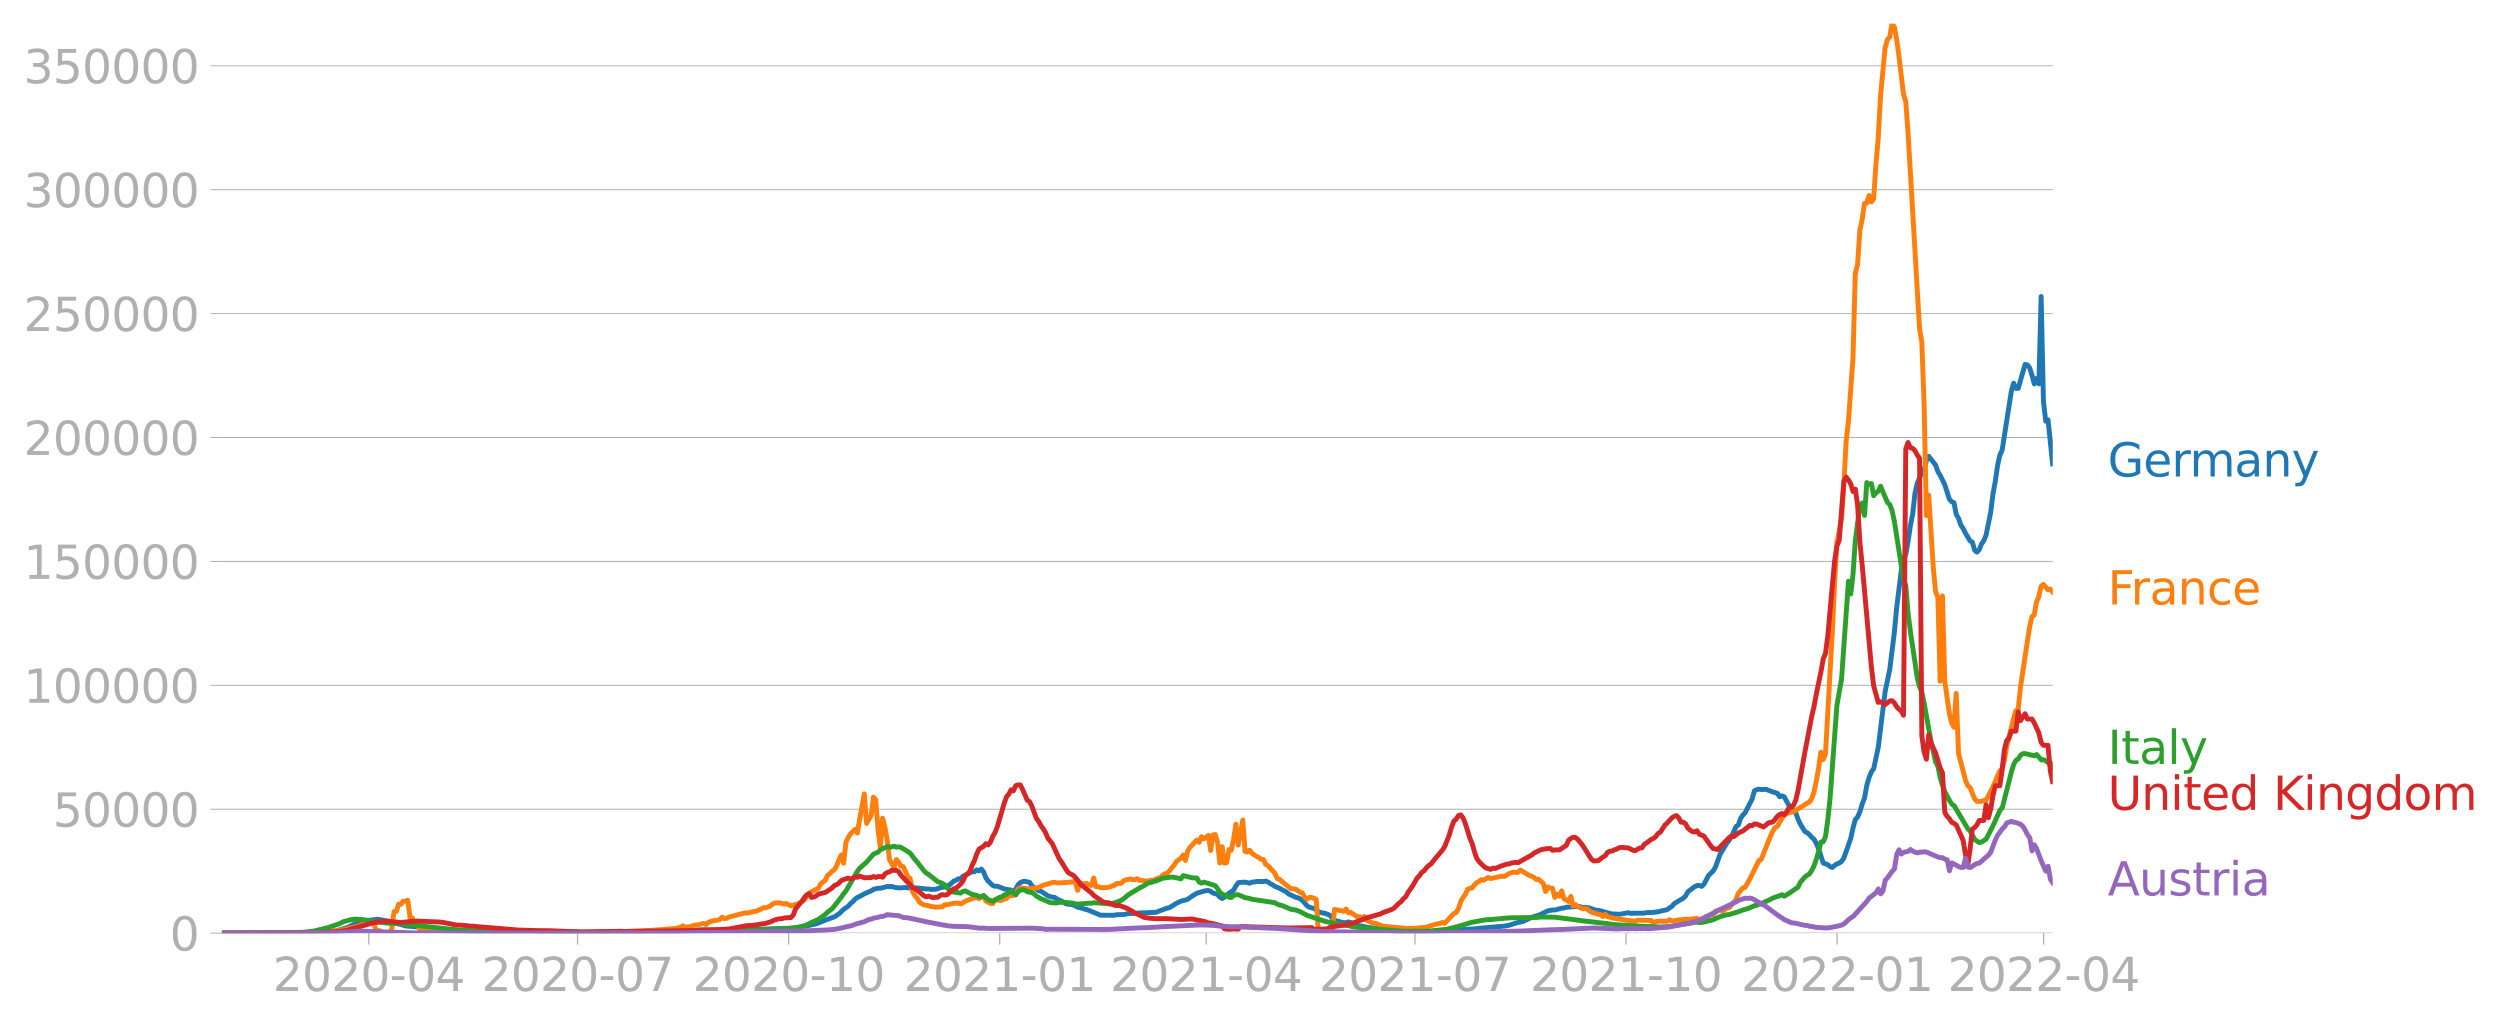 <svg xmlns:xlink="http://www.w3.org/1999/xlink" width="1015.94" height="416.199" viewBox="0 0 761.955 312.149" xmlns="http://www.w3.org/2000/svg"><defs><style>*{stroke-linejoin:round;stroke-linecap:butt}</style></defs><g id="figure_1"><path d="M0 312.15h761.955V0H0v312.15z" style="fill:none" id="patch_1"/><g id="axes_1"><path d="M67.645 284.4h558V7.2h-558v277.2z" style="fill:none" id="patch_2"/><g id="matplotlib.axis_1"><g id="xtick_1"><g id="line2d_1"><defs><path id="ma3c38129d8" d="M0 0v3.5" style="stroke:#b0b0b0;stroke-width:.4"/></defs><use xlink:href="#ma3c38129d8" x="112.397" y="284.4" style="fill:#b0b0b0;stroke:#b0b0b0;stroke-width:.4"/></g><g style="fill:#b0b0b0" transform="matrix(.14 0 0 -.14 83.149 302.038)" id="text_1"><defs><path id="DejaVuSans-32" d="M1228 531h2203V0H469v531q359 372 979 998 621 627 780 809 303 340 423 576 121 236 121 464 0 372-261 606-261 235-680 235-297 0-627-103-329-103-704-313v638q381 153 712 231 332 78 607 78 725 0 1156-363 431-362 431-968 0-288-108-546-107-257-392-607-78-91-497-524-418-433-1181-1211z" transform="scale(.016)"/><path id="DejaVuSans-30" d="M2034 4250q-487 0-733-480-245-479-245-1442 0-959 245-1439 246-480 733-480 491 0 736 480 246 480 246 1439 0 963-246 1442-245 480-736 480zm0 500q785 0 1199-621 414-620 414-1801 0-1178-414-1799Q2819-91 2034-91q-784 0-1198 620-414 621-414 1799 0 1181 414 1801 414 621 1198 621z" transform="scale(.016)"/><path id="DejaVuSans-2d" d="M313 2009h1684v-512H313v512z" transform="scale(.016)"/><path id="DejaVuSans-34" d="M2419 4116 825 1625h1594v2491zm-166 550h794V1625h666v-525h-666V0h-628v1100H313v609l1940 2957z" transform="scale(.016)"/></defs><use xlink:href="#DejaVuSans-32"/><use xlink:href="#DejaVuSans-30" x="63.623"/><use xlink:href="#DejaVuSans-32" x="127.246"/><use xlink:href="#DejaVuSans-30" x="190.869"/><use xlink:href="#DejaVuSans-2d" x="254.492"/><use xlink:href="#DejaVuSans-30" x="290.576"/><use xlink:href="#DejaVuSans-34" x="354.199"/></g></g><g id="xtick_2"><use xlink:href="#ma3c38129d8" x="176.028" y="284.4" style="fill:#b0b0b0;stroke:#b0b0b0;stroke-width:.4" id="line2d_2"/><g style="fill:#b0b0b0" transform="matrix(.14 0 0 -.14 146.78 302.038)" id="text_2"><defs><path id="DejaVuSans-37" d="M525 4666h3000v-269L1831 0h-659l1594 4134H525v532z" transform="scale(.016)"/></defs><use xlink:href="#DejaVuSans-32"/><use xlink:href="#DejaVuSans-30" x="63.623"/><use xlink:href="#DejaVuSans-32" x="127.246"/><use xlink:href="#DejaVuSans-30" x="190.869"/><use xlink:href="#DejaVuSans-2d" x="254.492"/><use xlink:href="#DejaVuSans-30" x="290.576"/><use xlink:href="#DejaVuSans-37" x="354.199"/></g></g><g id="xtick_3"><use xlink:href="#ma3c38129d8" x="240.359" y="284.4" style="fill:#b0b0b0;stroke:#b0b0b0;stroke-width:.4" id="line2d_3"/><g style="fill:#b0b0b0" transform="matrix(.14 0 0 -.14 211.111 302.038)" id="text_3"><defs><path id="DejaVuSans-31" d="M794 531h1031v3560L703 3866v575l1116 225h631V531h1031V0H794v531z" transform="scale(.016)"/></defs><use xlink:href="#DejaVuSans-32"/><use xlink:href="#DejaVuSans-30" x="63.623"/><use xlink:href="#DejaVuSans-32" x="127.246"/><use xlink:href="#DejaVuSans-30" x="190.869"/><use xlink:href="#DejaVuSans-2d" x="254.492"/><use xlink:href="#DejaVuSans-31" x="290.576"/><use xlink:href="#DejaVuSans-30" x="354.199"/></g></g><g id="xtick_4"><use xlink:href="#ma3c38129d8" x="304.69" y="284.4" style="fill:#b0b0b0;stroke:#b0b0b0;stroke-width:.4" id="line2d_4"/><g style="fill:#b0b0b0" transform="matrix(.14 0 0 -.14 275.442 302.038)" id="text_4"><use xlink:href="#DejaVuSans-32"/><use xlink:href="#DejaVuSans-30" x="63.623"/><use xlink:href="#DejaVuSans-32" x="127.246"/><use xlink:href="#DejaVuSans-31" x="190.869"/><use xlink:href="#DejaVuSans-2d" x="254.492"/><use xlink:href="#DejaVuSans-30" x="290.576"/><use xlink:href="#DejaVuSans-31" x="354.199"/></g></g><g id="xtick_5"><use xlink:href="#ma3c38129d8" x="367.622" y="284.4" style="fill:#b0b0b0;stroke:#b0b0b0;stroke-width:.4" id="line2d_5"/><g style="fill:#b0b0b0" transform="matrix(.14 0 0 -.14 338.374 302.038)" id="text_5"><use xlink:href="#DejaVuSans-32"/><use xlink:href="#DejaVuSans-30" x="63.623"/><use xlink:href="#DejaVuSans-32" x="127.246"/><use xlink:href="#DejaVuSans-31" x="190.869"/><use xlink:href="#DejaVuSans-2d" x="254.492"/><use xlink:href="#DejaVuSans-30" x="290.576"/><use xlink:href="#DejaVuSans-34" x="354.199"/></g></g><g id="xtick_6"><use xlink:href="#ma3c38129d8" x="431.254" y="284.4" style="fill:#b0b0b0;stroke:#b0b0b0;stroke-width:.4" id="line2d_6"/><g style="fill:#b0b0b0" transform="matrix(.14 0 0 -.14 402.006 302.038)" id="text_6"><use xlink:href="#DejaVuSans-32"/><use xlink:href="#DejaVuSans-30" x="63.623"/><use xlink:href="#DejaVuSans-32" x="127.246"/><use xlink:href="#DejaVuSans-31" x="190.869"/><use xlink:href="#DejaVuSans-2d" x="254.492"/><use xlink:href="#DejaVuSans-30" x="290.576"/><use xlink:href="#DejaVuSans-37" x="354.199"/></g></g><g id="xtick_7"><use xlink:href="#ma3c38129d8" x="495.585" y="284.4" style="fill:#b0b0b0;stroke:#b0b0b0;stroke-width:.4" id="line2d_7"/><g style="fill:#b0b0b0" transform="matrix(.14 0 0 -.14 466.337 302.038)" id="text_7"><use xlink:href="#DejaVuSans-32"/><use xlink:href="#DejaVuSans-30" x="63.623"/><use xlink:href="#DejaVuSans-32" x="127.246"/><use xlink:href="#DejaVuSans-31" x="190.869"/><use xlink:href="#DejaVuSans-2d" x="254.492"/><use xlink:href="#DejaVuSans-31" x="290.576"/><use xlink:href="#DejaVuSans-30" x="354.199"/></g></g><g id="xtick_8"><use xlink:href="#ma3c38129d8" x="559.916" y="284.4" style="fill:#b0b0b0;stroke:#b0b0b0;stroke-width:.4" id="line2d_8"/><g style="fill:#b0b0b0" transform="matrix(.14 0 0 -.14 530.668 302.038)" id="text_8"><use xlink:href="#DejaVuSans-32"/><use xlink:href="#DejaVuSans-30" x="63.623"/><use xlink:href="#DejaVuSans-32" x="127.246"/><use xlink:href="#DejaVuSans-32" x="190.869"/><use xlink:href="#DejaVuSans-2d" x="254.492"/><use xlink:href="#DejaVuSans-30" x="290.576"/><use xlink:href="#DejaVuSans-31" x="354.199"/></g></g><g id="xtick_9"><use xlink:href="#ma3c38129d8" x="622.848" y="284.4" style="fill:#b0b0b0;stroke:#b0b0b0;stroke-width:.4" id="line2d_9"/><g style="fill:#b0b0b0" transform="matrix(.14 0 0 -.14 593.6 302.038)" id="text_9"><use xlink:href="#DejaVuSans-32"/><use xlink:href="#DejaVuSans-30" x="63.623"/><use xlink:href="#DejaVuSans-32" x="127.246"/><use xlink:href="#DejaVuSans-32" x="190.869"/><use xlink:href="#DejaVuSans-2d" x="254.492"/><use xlink:href="#DejaVuSans-30" x="290.576"/><use xlink:href="#DejaVuSans-34" x="354.199"/></g></g></g><g id="matplotlib.axis_2"><g id="ytick_1"><path d="M67.645 284.4h558" clip-path="url(#pe403d4a347)" style="fill:none;stroke:#b0b0b0;stroke-width:.3;stroke-linecap:square" id="line2d_10"/><g id="line2d_11"><defs><path id="m5e53c2fc58" d="M0 0h-3.5" style="stroke:#b0b0b0;stroke-width:.3"/></defs><use xlink:href="#m5e53c2fc58" x="67.645" y="284.4" style="fill:#b0b0b0;stroke:#b0b0b0;stroke-width:.3"/></g><use xlink:href="#DejaVuSans-30" style="fill:#b0b0b0" transform="matrix(.14 0 0 -.14 51.737 289.719)" id="text_10"/></g><g id="ytick_2"><path d="M67.645 246.636h558" clip-path="url(#pe403d4a347)" style="fill:none;stroke:#b0b0b0;stroke-width:.3;stroke-linecap:square" id="line2d_12"/><use xlink:href="#m5e53c2fc58" x="67.645" y="246.636" style="fill:#b0b0b0;stroke:#b0b0b0;stroke-width:.3" id="line2d_13"/><g style="fill:#b0b0b0" transform="matrix(.14 0 0 -.14 16.108 251.955)" id="text_11"><defs><path id="DejaVuSans-35" d="M691 4666h2478v-532H1269V2991q137 47 274 70 138 23 276 23 781 0 1237-428 457-428 457-1159 0-753-469-1171Q2575-91 1722-91q-294 0-599 50Q819 9 494 109v635q281-153 581-228t634-75q541 0 856 284 316 284 316 772 0 487-316 771-315 285-856 285-253 0-505-56-251-56-513-175v2344z" transform="scale(.016)"/></defs><use xlink:href="#DejaVuSans-35"/><use xlink:href="#DejaVuSans-30" x="63.623"/><use xlink:href="#DejaVuSans-30" x="127.246"/><use xlink:href="#DejaVuSans-30" x="190.869"/><use xlink:href="#DejaVuSans-30" x="254.492"/></g></g><g id="ytick_3"><path d="M67.645 208.872h558" clip-path="url(#pe403d4a347)" style="fill:none;stroke:#b0b0b0;stroke-width:.3;stroke-linecap:square" id="line2d_14"/><use xlink:href="#m5e53c2fc58" x="67.645" y="208.872" style="fill:#b0b0b0;stroke:#b0b0b0;stroke-width:.3" id="line2d_15"/><g style="fill:#b0b0b0" transform="matrix(.14 0 0 -.14 7.2 214.191)" id="text_12"><use xlink:href="#DejaVuSans-31"/><use xlink:href="#DejaVuSans-30" x="63.623"/><use xlink:href="#DejaVuSans-30" x="127.246"/><use xlink:href="#DejaVuSans-30" x="190.869"/><use xlink:href="#DejaVuSans-30" x="254.492"/><use xlink:href="#DejaVuSans-30" x="318.115"/></g></g><g id="ytick_4"><path d="M67.645 171.108h558" clip-path="url(#pe403d4a347)" style="fill:none;stroke:#b0b0b0;stroke-width:.3;stroke-linecap:square" id="line2d_16"/><use xlink:href="#m5e53c2fc58" x="67.645" y="171.108" style="fill:#b0b0b0;stroke:#b0b0b0;stroke-width:.3" id="line2d_17"/><g style="fill:#b0b0b0" transform="matrix(.14 0 0 -.14 7.2 176.427)" id="text_13"><use xlink:href="#DejaVuSans-31"/><use xlink:href="#DejaVuSans-35" x="63.623"/><use xlink:href="#DejaVuSans-30" x="127.246"/><use xlink:href="#DejaVuSans-30" x="190.869"/><use xlink:href="#DejaVuSans-30" x="254.492"/><use xlink:href="#DejaVuSans-30" x="318.115"/></g></g><g id="ytick_5"><path d="M67.645 133.344h558" clip-path="url(#pe403d4a347)" style="fill:none;stroke:#b0b0b0;stroke-width:.3;stroke-linecap:square" id="line2d_18"/><use xlink:href="#m5e53c2fc58" x="67.645" y="133.344" style="fill:#b0b0b0;stroke:#b0b0b0;stroke-width:.3" id="line2d_19"/><g style="fill:#b0b0b0" transform="matrix(.14 0 0 -.14 7.2 138.663)" id="text_14"><use xlink:href="#DejaVuSans-32"/><use xlink:href="#DejaVuSans-30" x="63.623"/><use xlink:href="#DejaVuSans-30" x="127.246"/><use xlink:href="#DejaVuSans-30" x="190.869"/><use xlink:href="#DejaVuSans-30" x="254.492"/><use xlink:href="#DejaVuSans-30" x="318.115"/></g></g><g id="ytick_6"><path d="M67.645 95.58h558" clip-path="url(#pe403d4a347)" style="fill:none;stroke:#b0b0b0;stroke-width:.3;stroke-linecap:square" id="line2d_20"/><use xlink:href="#m5e53c2fc58" x="67.645" y="95.581" style="fill:#b0b0b0;stroke:#b0b0b0;stroke-width:.3" id="line2d_21"/><g style="fill:#b0b0b0" transform="matrix(.14 0 0 -.14 7.2 100.9)" id="text_15"><use xlink:href="#DejaVuSans-32"/><use xlink:href="#DejaVuSans-35" x="63.623"/><use xlink:href="#DejaVuSans-30" x="127.246"/><use xlink:href="#DejaVuSans-30" x="190.869"/><use xlink:href="#DejaVuSans-30" x="254.492"/><use xlink:href="#DejaVuSans-30" x="318.115"/></g></g><g id="ytick_7"><path d="M67.645 57.817h558" clip-path="url(#pe403d4a347)" style="fill:none;stroke:#b0b0b0;stroke-width:.3;stroke-linecap:square" id="line2d_22"/><use xlink:href="#m5e53c2fc58" x="67.645" y="57.817" style="fill:#b0b0b0;stroke:#b0b0b0;stroke-width:.3" id="line2d_23"/><g style="fill:#b0b0b0" transform="matrix(.14 0 0 -.14 7.2 63.136)" id="text_16"><defs><path id="DejaVuSans-33" d="M2597 2516q453-97 707-404 255-306 255-756 0-690-475-1069Q2609-91 1734-91q-293 0-604 58T488 141v609q262-153 574-231 313-78 654-78 593 0 904 234t311 681q0 413-289 645-289 233-804 233h-544v519h569q465 0 712 186t247 536q0 359-255 551-254 193-729 193-260 0-557-57-297-56-653-174v562q360 100 674 150t592 50q719 0 1137-327 419-326 419-882 0-388-222-655t-631-370z" transform="scale(.016)"/></defs><use xlink:href="#DejaVuSans-33"/><use xlink:href="#DejaVuSans-30" x="63.623"/><use xlink:href="#DejaVuSans-30" x="127.246"/><use xlink:href="#DejaVuSans-30" x="190.869"/><use xlink:href="#DejaVuSans-30" x="254.492"/><use xlink:href="#DejaVuSans-30" x="318.115"/></g></g><g id="ytick_8"><path d="M67.645 20.053h558" clip-path="url(#pe403d4a347)" style="fill:none;stroke:#b0b0b0;stroke-width:.3;stroke-linecap:square" id="line2d_24"/><use xlink:href="#m5e53c2fc58" x="67.645" y="20.053" style="fill:#b0b0b0;stroke:#b0b0b0;stroke-width:.3" id="line2d_25"/><g style="fill:#b0b0b0" transform="matrix(.14 0 0 -.14 7.2 25.372)" id="text_17"><use xlink:href="#DejaVuSans-33"/><use xlink:href="#DejaVuSans-35" x="63.623"/><use xlink:href="#DejaVuSans-30" x="127.246"/><use xlink:href="#DejaVuSans-30" x="190.869"/><use xlink:href="#DejaVuSans-30" x="254.492"/><use xlink:href="#DejaVuSans-30" x="318.115"/></g></g></g><path d="m67.645 284.4 28.67-.104 2.796-.169 2.797-.36.7-.082 3.496-1.083 1.398-.722 1.399-.537.699-.387.7-.218 4.894-.564 4.195.786.7.336 2.097.476 1.399.437 4.895.405 1.398.245 7.692.789 1.398.013 8.391.252 2.098.063 18.88.088 3.496-.13 4.895.126 15.383-.02 6.293-.139 13.286-.433 2.098-.1 11.188.102 2.098-.093 2.797-.076 9.09-.332 2.797-.104 4.195-.652 1.399-.362 1.398-.277 2.098-.831 1.399-.563 1.398-.497.7-.265 1.398-.924 1.398-1.345 1.399-.96.699-.796.7-.592.698-.803.7-.468 1.398-.692.7-.426 1.398-.59.7-.304.698-.469 1.399-.335.7.002 1.398-.34.699-.219.7.101.698-.1.7.274 1.398.198 2.098-.146.7.13 2.796.01 2.797.317.7-.005.699.147 1.398-.045.7-.175.699-.341 1.398-.174.7-.383.699-.176 1.398-1.246.7-.262.699-.435.699-.04.7-.747 2.796-1.357.7-.03.699-.55.699.322.7-.568.698.89.7 1.817.699.972 1.398 1.328.7.246.699-.038 2.098.843 2.097.36.7.665.699-.963.7-1.295.698-.715.7-.286.699-.098 1.398.31.7 1.022.699.65.7.33.698.578.7.154 1.398.906.7.486 1.398.42.7.044.698.535 1.399.606 1.398.856 2.098.268 1.399.738 1.398.318.7.278.699.116 4.195 1.729 4.196.012.699-.168 2.098-.046 1.398-.275 2.098-.126 2.097-.12 1.399-.041 2.797-.1 3.496-1.306.7-.132 2.097-1.304 1.399-.68 1.398-.336.7-.256 1.398-.997 1.398-.85 2.098-.59.7-.178.699-.034.699.253.7.537.698.149.7.287.699.796.7.42.698-.386 1.399-1.255 1.398-.935.7-1.297.699-.973 2.098-.151 1.398.324.7-.344.699-.01.699-.185 2.098.038.699-.147.7.286.698.516.7.347.699.48 1.398.565 2.098 1.125.7.63 2.097.984.7.152.699.338.699.489 1.398 1.612.7.448 1.398.37.7.417.699.553.699.277 1.398.28 1.399.543.7.907.698.646 1.399.329.7.309 1.398.09.699-.248.7.18 1.398.793 1.398.245.7.063 1.398.336 4.195.537 1.399.348 2.098.178 11.887.251 7.691-.459 4.895-.312 1.399-.1 1.398-.174 6.993-.612 1.398-.23 2.797-.893 1.399-.256 2.797-1.32 1.398-.417.7-.198 2.796-1.34 1.399-.244h.7l2.097-.57.7-.058.698-.22 2.098-.13.7-.184.699.138.699-.04.7.335.698-.083 1.399.163 2.098.73.699.001 4.195 1.15.7-.048 1.398.13 2.797-.483.7.174 4.195-.065.7-.156 2.097-.06 1.398-.197 1.399-.341 1.398-.296.7-.552.699-.399.7-.869 2.097-1.269.7-.4.698-.668.7-1.29 2.097-1.58.7-.334.699-.036.699.303.7-.638 1.398-2.688 1.398-1.35.7-1.188 1.398-3.833 2.098-3.513.699-.873.7-1.102 1.398-3.057.699-.467.7-2.033.699-.996.699-.759 2.097-4.092.7-2.53.699-.345.7-.18.698.138 1.399-.08 2.098.802 1.398.418.7 1.046.699-.26.699.28 1.398 2.576.7 1.016 1.398 1.222.7 1.974.699 1.504 1.398 2.288.7.356.699.61.699.798.7.609.698 1.267.7 1.677 1.398 4.3 1.399.487.699.606.7.233.698-.627.7-.45.699-.261.7-.497.698-1.023 2.098-5.992.7-3.183.699-2.593.699-.727.7-1.633.698-2.321.7-1.843.699-3.872.7-2.388.698-1.721.7-.96 1.398-6.539 2.098-16.993 1.398-6.71 1.399-11.245.7-7.51 1.398-11.188.699-3.618.7-1.61.698-3.848.7-4.801.699-3.559.7-6.332.698-3.091.7-1.533.699-1.829.7-.75.698-2.779.7-1.267 2.097 2.666.7 2.028.699 1.118 1.398 2.86 1.399 4.403.7.77.698.28.7 3.594.699 1.179.7 2.082.698 1.004.7 1.432 1.398 2.335.7.41.699 2.442.699.61.7-.74.698-1.766.7-.969.699-1.734 1.398-6.92.7-5.62.699-3.802.699-4.842.7-3.207.699-1.505 2.797-17.913.699-2.498.699 1.599.7.007 2.097-7.314.7.145.699.886.699 2.22.699 2.677.7-1.648.699 1.646.699-26.624.699 31.997.7 5.996.699-.427 1.398 13.429h0" clip-path="url(#pe403d4a347)" style="fill:none;stroke:#1f77b4;stroke-width:1.5;stroke-linecap:square" id="line2d_26"/><path d="m67.645 284.4 27.97-.107 3.496-.224 2.797-.309 2.797-.435 1.399-.375 1.398-.299 2.797-.79.7-.107.699-.581.699-.203.7.196.698-.155.7 2.344 1.398.372.7.673h2.097l.7-1.151.699-5.384.699-.052.7-2.259.698.07.7-.949.699-.035.7-.255.698 5.358.7.075.699 1.595.7.152.698 1.541.7-.1.699.23.7.05 1.398-.184.699.351.7-.316.698.247 1.399.125 1.398.554.7-.603 2.097.08 2.098.077.7.39 9.789.19.699-.332.7.017 1.398-.207 1.398.089.7.367 1.398-.109.7.132 2.097-.127.7-.415.698.43 3.497-.017 4.195-.017 3.496.023.7.081 2.797-.135 1.398.088 2.098-.087 3.496.02h1.399l3.496-.005 4.195-.223 2.098-.06 2.098-.098 2.098-.092 6.293-.505 1.398-.172 1.399-.664.7.445 1.398-.204 1.398-.45.7-.029 2.097-.489.7.378.699-.693 1.398-.503 1.399-.192.699-.163.7-.734.698.443.7-.133.699-.339 4.895-1.293.699.073 1.398-.34.7-.18.699-.05.7-.4.698-.24.7-.453.699.085 1.398-.564.7-.612.699-.31 1.398-.081 1.399.358.699-.122 1.399.706 1.398-.449.7-.144.699-.357 1.398-.967 1.399-2.024 2.797-1.445.699-1.333 1.398-1.086.7-1.494.699-.547.699-.729.7-.48.698-1.192.7-1.858.699-1.416.7 2.506.698-6.336.7-1.52.699-1.094 1.398-1.343.7 1.097.699-4.269 1.398-7.685.7 9.028 1.398-2.445.7-5.562.699.821.699 9.136.7 5.393.698-8.904.7 2.726.699 3.972.7 5.902 1.398 2.454.699-2.48.7.815.698 1.27.7.094 1.398 3.059.7.538.699 3.85.699 1.304.7.84.698 1.132.7.56.699.364 1.398.24.7.273.699.024.7.136 2.097-.075.7-.604 1.398-.166 1.398-.328 1.399-.04.699.25.7-.328.698-.488 2.797-1.075.7-.014.699.295 1.398-.832.7 1.547 1.398.738.7.04.699-1.244 1.398.283.7-.04.699-.392.699-.105.7-1.008.698.144.7-.19.699-.055.7-1.803.698-.373 1.399.145 1.398.182 2.098-.365.7.002.699-.46.699-.305 1.398-.365 1.399-.484.7-.054.698.203 2.797-.124 2.098-.236.7.059.699 2.567.699-2.414.699.373 1.399-.036.699.466.699.107.7-2.272.699 2.687.699-.07.699.328 2.098-.029.699-.155.7-.37.699-.122.699-.58 1.398-.091.7-.7.699-.312 1.398-.305.7.225.699-.008.699-.289.7.509.698.014 1.399.262 1.398-.292.7-.033 1.398-.61.7-.17.699-.687.699-.498.7-.1.698-.739.7-.955.699-.754.7-1.083.698-.602.7-.455.699-1.007.7 1.654.698-2.9.7-1.142 2.097-2.213.7.724.699-1.73.7.685 1.398-1.06.699 4.582.7-4.695.698-.182.7 2.446.699 6.271.7-5.001.698 5.019.7-.134.699-4.02.7.241.698-3.353.7-4.594.699 6.365 1.398-7.634.7 9.551.699.199.7-.534.698.926 1.399.945.7.348.698.526.7.081.699 1.484.7.365 2.097 2.359.7 1.573.698.237 1.399 1.239 2.098 1.606 1.398.136 1.399.981.699.243.7 1.306.698.55.7-.53.699-.005 1.398.54.7 10.342h4.195l.7-7.246 2.796.602.7-.723.699 1.22.7-.176 2.097 1.368.7-.087.698.413.7-.455.699 1.196 1.398.621.7.238.699.052 2.098.832 7.691.762.7-.128.699.103 4.195-.397 1.399-.484 2.098-.571.699-.05.699-.364.7.284 2.796-2.967.7-.315.699-1.215.699-2.171.7-1.192.698-.914.7-1.59.699-.292.7-.132.698-.961.7-.686.699-.359.7-.529.698.203.7-.482.699-.343.7.305 3.495-.755.7.148 1.398-.879 1.399-.511.699.154.7-.087.698-.667 2.797 1.685.7.185.699.428.7.592.698-.085 1.399 1.298.7 2.426.698-1.394.7.396.699.025.7 2.793.698-1.017.7.597.699-1.594.7 2.406.698.347.7.5.699-1.565.7 2.934.698-.428.7.562 1.398.65 1.399.088.699.598.7.403 2.097.655.7.084.698.613.7-.728.699.764.7.116.698.281 6.993 1.038.7-.376 4.195.08.699.876.7-.48.698-.15 2.797.016.7-.483.699.364.7-.029 1.398-.28 1.398-.101.7-.108 1.398.016 2.098-.311.699.503 2.098-.983 1.398-.483.7-.038.699-1.129.699-.176.699-.35.7.56 1.398-.967.699-.115 2.098-2.534.699-1.876 1.399-1.648.699-.22 1.398-2.47 2.797-5.667.7-.347 2.796-7.001.7-1.551.699-1.14.7-.333 1.398-2.451.699-.911.7-.571 1.398-.448.699-.05 2.098-1.375.699-.322 1.398-.997.7-.327.699-1.022.7-2.006.698-3.316.7-3.882.699-4.971.7 2.241.698-1.656 1.399-24.905.7-12.398.698-14.897.7-12.356.699-3.316.7-3.993.698-9.945.7-13.39.699-6.08 1.398-19.485.7-25.643.699-2.854.7-10.45.698-3.19.7-4.909.699-.16.7-2.259.698 1.939.7-.941.699-10.407.7-8.058.698-12.832 1.399-14.72.7-2.537.698-.736.7-4.109.699.954.7 3.638.698 5.088 1.399 11.772.7 2.269.698 9.56 3.497 59.522.699 4.273.7 18.994.698 33.88.7-6.25 1.398 21.981.7 7.431.699 1.752.699 25.542.7-25.989.698 25.973 1.399 9.765.7 2.972.698 1.309.7-10.31.699 18.274 2.098 8.082.699 1.77.7.51 1.398 3.485.699.778 1.398.035.7-.294.699-.06 2.098-4.106.699-1.512.699-1.818.7-1.479.699-.68.699-2.555.699-4.169 2.098-8.59.699-2.4.7-.206.699-6.884 2.097-13.946.7-4.468.699-3.118.699-.569.7-3.936.699-1.615.699-3.147.699-.587 1.399 1.652.699-.25.699.855h0" clip-path="url(#pe403d4a347)" style="fill:none;stroke:#ff7f0e;stroke-width:1.5;stroke-linecap:square" id="line2d_27"/><path d="m67.645 284.4 21.677-.094 3.496-.19 2.797-.329 4.195-1.035 3.497-1.149 1.398-.701 2.098-.566 1.398-.204 2.098.108 2.797.421 2.098.366 1.398.158 2.098.22 2.797.092 1.399.172 1.398.179 2.098.236.7-.076 2.097.296 11.188 1.246 1.398.025 6.993.332 16.782.284 2.797.034 4.195-.035 11.887.058 15.384-.056 11.887-.251 8.391-.51 3.496-.064 2.797-.062 4.196.033 6.293-.183 3.496-.167 2.797-.338 1.399-.309 1.398-.516 3.497-1.618 2.097-1.53.7-.674 1.398-1.046 2.797-3.56.7-1.032.698-.827 3.497-6.011.699-.932 2.098-1.84 2.097-2.422 1.399-.618.7-.74 1.398-.634.699-.335.7.276 1.398-.372.699.313.7-.142.698.194 2.098 1.272.7.478 1.398 1.876.7.774 2.097 2.702.7.707.698.418 2.797 2.203 1.399.481.7.487.698.858 1.399 1.252 2.797.405.7-.52.698-.133 2.098 1.053 1.399.29.699.394.7.021.698-.392 1.399 1.302 1.398.474.7-.248.699-.587.7-.342.698-.153.7-.573.699-.24 1.398-.893 1.399 1.05.7-.879.698-.472.7-.187.699.122.7.491 1.398.276.699.396.7.656 1.398.804 1.398.582 1.399.592 1.398.128.7-.01.699-.175 1.398-.025 2.797.276.7.217.699.076 3.496-.299.699.025.7-.16 4.195.277.699.15 2.098-.579 1.398-.561.7-.468 1.398-1.201 3.496-2.123 1.399-.7.699-.51.7-.355.698-.084.7-.287.699-.155 2.098-.861 2.097-.28.7-.083 1.398.197 1.399.365.699-.998 2.797.677 1.398.057.7 1.251.699.29.7-.285 1.398.394 1.398.45.7.24.699.895.699 1.1.7.537 2.097.968.7.097.698-.612.7-.267.699.026 2.098.89 1.398.246.7.25 6.992 1.037.7.433.698.27.7.138 2.797 1.187 1.398.186 1.399.529 2.097 1.103 2.098.719 3.496 1.158 2.098.405 2.797.592 2.098.264 1.398.363 2.797.293 4.196.346 8.39.744 5.595-.006 2.797-.116 4.894-.528 3.497-.882 4.195-1.253 2.098-.379 2.098-.369 1.398-.042 2.098-.21 2.098-.196 1.398-.12 8.391-.134 1.399-.128 4.195.053 2.797.356 3.496.446 2.098.295 2.797.297 2.098.272 2.098.203 2.797.39 3.496.23 4.195.232 6.294.269 2.797-.148 7.691-1.293.7-.03.699.131 1.398-.176 2.797-.684 2.098-.962 2.098-.57.699-.07 2.797-.844 1.399-.555 1.398-.37 1.398-.582.7-.338.699-.143.7-.348.698-.169 2.797-1.265.7-.405 2.097-.711.7-.31.699.463 1.398-.85 2.797-1.897.7-1.466 1.398-1.635.7-.549.699-.378.699-1.091.7-1.418.698-1.994.7-2.37.699-2.885.7-.062.698-1.575.7-5.127.699-6.656 1.398-18.999.7-9.33 1.398-7.929 2.098-29.783.7 3.88.698-6.073.7-10.197 1.398-10.687.7-.768.699 3.76.699-9.988.7.496.698-.196.7 3.67.699-.82.7-.514.698-1.542 2.098 4.947.7.617.699 1.818.699 3.24 2.098 13.377.699 4.141.7 2.162.698 8.413.7 5.57 2.097 14.108.7 2.716.699 1.73.7 3.33 2.097 11.636 1.398 6.212.7 1.383.699 3.389.7 2.352.698 1.957L594.18 244l.7 1.094.698.463 4.196 7.06.7.669 1.398 2.613 1.398.93.7-.216 1.398-.906 1.398-2.75.7-1.356 1.398-3.125.7-1.525.699-.76 2.797-10.986.699-2.27.699-1.245.7-.405.699-1.132.699-.454.699-.03 1.399.36 1.398.305.7-.366 1.398 1.644.699-.07.7.346.699.605.699.025.699 1.228h0" clip-path="url(#pe403d4a347)" style="fill:none;stroke:#2ca02c;stroke-width:1.5;stroke-linecap:square" id="line2d_28"/><path d="m67.645 284.4 29.368-.075 6.294-.436 2.097-.28 6.294-1.76 2.097-.626 2.797-.428 1.399-.019 4.195.378 2.797-.27 2.098-.16 6.993.3 1.398.197 2.098.415 1.398.298 1.399.048 1.398.09 1.399.181 1.398.063 1.399.145 11.887.99 5.594.182 4.195.032 8.391.361 1.399.09 3.496-.065 1.399-.07 6.992-.148 1.399.083 20.278-.323 2.098.02 9.09-.465 5.594-1.06 1.398-.033 1.399-.195 2.797-.434 1.398-.432 1.399-.624 1.398-.37.7.036.699-.24 1.398-.132.7-.012.699-.737.699-1.863 1.399-1.72.699-.761.699-1.146.7-.745.699-.248.699 1.088.699-.15.7-.29.699-.603 2.097-.456 2.098-1.41.7-.748.698-.244.7-.528.699-.74 1.398-.528.7-.165.699.214.7-.197.698-.416.7.12.699-.373 1.398.517 2.098-.052.7-.332.699.289.699-.26.7-.041.698.237.7-1.009.699-.432.7-.205.698-.474 1.399.038.7.363.698 1.142 2.098 2.194.7.638.699.944.699.15 2.797 2.304.7.334.698-.233 1.399.504.7-.172.698.032.7-.555.699-.258.7.115.698-.045 2.098-1.883.7-.128 1.398-1.272.7-.932.698-1.556 1.399-1.357.7-1.896.698-1.41.7-1.987.699-1.521 1.398-.852.7-.823.699.396.7-.863.698-1.756.7-1.174.699-1.815 1.398-4.71.7-2.447.699-1.886.7-.842.698-1.329.7.347.699-1.588.7-.237.698.01.7 1.362 1.398 3.273.7.43.699 1.329 1.398 3.775.7.937.699 1.318.699.936.7 1.167.698 1.679 1.399 1.766 1.398 3.089.7 1.47.699.99 1.398 2.314.7.962 1.398.737.7.66.699.87.699 1.078 3.496 2.746.7.776 1.398.97 1.398 1 .7.195.699.035.699.156 1.399.647.699.125.699-.094 2.098.755 2.098 1.11.699.56.699.23 2.098 1.02 1.398.23 2.098.171 3.496-.01 4.196.256 3.496-.16 1.398.34 1.399.212 1.398.348.7.303.699.053 3.496.854.7.886 1.398.15 1.398-.104 1.399.068.7-.82 2.796.096 6.293.198 5.594.163 6.993-.121.7.524 2.097-.043 2.098-.109.699-.516 5.594-.806 2.098-.682 2.097-.786 1.399-.552 4.195-1.184.7-.385 2.797-1.02.699-.42 1.398-1.408.7-.544.699-.852.699-.602.7-1.316 1.398-1.991 1.398-2.422.7-.708.699-1.005.699-.483.7-.884.699-.7.699-.482 1.398-1.762 2.098-2.467.7-1.086 1.398-3.535.699-2.415.7-1.806.698-.595.7-1.103.699-.212.7.923.698 1.713 1.399 4.508.7 1.653.698 2.509.7 1.99.699.983 1.398 1.376.7.524 1.398.433.7-.368.699.093 2.097-.848 1.399-.476.7-.028.698-.306 1.399-.193.7.081 2.097-1.187 2.098-1.167.699-.6 2.098-1.004 1.398-.26 1.399-.13.699.59.7-.14 1.398.019 2.097-1.366.7-1.57.699-.591.7-.327.698.046.7.576 1.398 1.698 2.797 4.418.7.481 1.398-.13 1.398-1.077.7-.421.699-.998.7-.34.698-.054.7-.408.699-.18.7-.391.698-.155 1.399.11.7.051 1.398.699.699.173 1.398-.832.7-.045.699-1.077.7-.427 1.398-1.062.699-.297.7-.524.698-1.002.7-.369 1.398-2.198.7-.62 1.398-1.522.7-.497.698-.238.7.643.699 1.36.7-.018.698.508.7 1.321.699.62.699.44.7.116.699-.385.699 1.082 1.398.55 2.098 2.984.7.829.699.08.699.215 3.496-3.644.7-.447.699.15 1.398-1.108 1.399-.616 2.097-1.682.7.1.699-.553.699.03 2.098.887.699-.528.7-.682 1.398-.331.699-.741.7-.954.698-.535.7-.329.699.325.7-.798.698-1.163.7-.51.699-.31.7-1.53.698-2.918 2.098-11.725 2.098-10.991.7-2.986.698-3.802 1.399-6.675.7-4.001.698-1.706.7-5.263 1.398-15.582.7-7.457.699-4.46.699-1.76 1.398-17.917.7-1.304.699.889.7 1.157.698 2.335.7-.71.699 4.798.7 11.488.698 6.813 2.098 23.306.7 7.713.699 5.838 1.398 5.026.7-.179 1.398.846 1.398-1.08.7-.085.699.625.7 1.183.698.772.7.515.699 1.332.7-81.211.698-1.922.7 1.602.699.16.7.725.698 1.318.7.992.699 84.615.7 5.003.698 2.116.7-7.42.699 2.564 1.398 2.93 1.399 4.598.7 1.478.698 12.032.7 1.208.699.727.7 1.1.698.323.7.508 2.097 4.675.7 4.232.699 3.346.7-4.725.698-6.262.7-.505.699-.748.7-1.391h1.398l.699-4.789.7 3.94.698-2.519.7-4.192.699-3.038h1.398l.7-4.83.699-6.208.699-2.728.7-.697.699-2.162h1.398l.7-5.907.699 2.7 1.398-2.107.7 1.604h1.398l.699 1.189 1.399 3.057.699 2.864.699.911h1.399l.699 7.768.699 3.282h0" clip-path="url(#pe403d4a347)" style="fill:none;stroke:#d62728;stroke-width:1.5;stroke-linecap:square" id="line2d_29"/><path d="m67.645 284.4 33.564-.096 6.293-.33 1.399-.143 2.097.014 15.384.485 16.083.037 21.676.01 12.587-.027 14.684-.04 13.286.008 13.985-.128 6.992-.1 9.09-.22 10.489-.157 2.797-.112 3.496-.14 2.098-.153 1.398-.162 4.895-1.131.7-.33 2.796-.748 1.399-.698.7-.09.698-.312 1.399-.263.7-.21.698-.065.7-.2.699-.337 1.398.157 1.399.115.7.046 1.398.56 1.398.095 5.594 1.199 4.895.959 2.098.321 1.398.122 4.196.086 3.496.466 1.398-.014 1.399.12 13.286-.104 2.797.151.699.027.7.195 1.398-.05 17.48.074 9.79-.5 2.797-.073 4.895-.31 2.098-.087 8.39-.396 1.4.002 1.398.056 2.097.109 1.399.178 3.496.194 1.399-.023 12.586.546 13.985.937 13.985.262 20.978.124 24.473-.516 9.79-.407 4.195-.126 9.09-.426 6.993.3 2.797-.113.7.079 1.398-.103.699.07 2.797-.084 1.398.092 6.294-.555 2.797-.58 3.496-.555 2.098-.656 1.398-.46 1.399-.85 2.097-1.119.7-.25.699-.527 2.098-.971 3.496-1.678.699-.433 2.098-.707.699.092.7-.102.698.167 2.098 1.16.7.57.699.143 4.195 3.105 1.399.934.699.48 2.098.931 1.398.197 2.797.635.7.026.699.256.699.036 1.398.308 2.797.148.7.012 2.797-.521 1.398-.36.7-.332 1.398-1.31.7-.557.698-.41 4.196-4.617.7-1.008 2.097-1.641.7-1.152.698 1.513.7-.927.699-3.229.7-.759 1.398-1.958.699-.684.7-4.447.698-1.426.7 1.286.699-.504 1.398-.297.7-.582.699.53 1.398.517.7-.237.699.012.7-.128.698.119 3.497 1.482.699.206.7.006.698.468.7.166.699 3.359.7-2.418 1.398.743.699.415.7.25.698-.017.7-2.802.699 2.706.7.133.698-.363.7-.548.699-.321.7-.119 2.796-2.438.7-.896 1.398-3.751.699-1.422 1.399-1.906.699-.667.699-1.164 1.399-.475.699.266.699.093 1.399.554.699.595.699 1.126.7 1.425.699.916.699 4.013.699-1.856.7 1.242 1.398 3.673 1.398 3.13.7-1.5.699 3.967.699 1.067h0" clip-path="url(#pe403d4a347)" style="fill:none;stroke:#9467bd;stroke-width:1.5;stroke-linecap:square" id="line2d_30"/><g style="fill:#1f77b4" transform="matrix(.14 0 0 -.14 642.385 145.236)" id="text_18"><defs><path id="DejaVuSans-47" d="M3809 666v1253H2778v519h1656V434q-365-259-806-392-440-133-940-133-1094 0-1712 639-617 640-617 1780 0 1144 617 1783 618 639 1712 639 456 0 867-113 411-112 758-331v-672q-350 297-744 447t-828 150q-857 0-1287-478-429-478-429-1425 0-944 429-1422 430-478 1287-478 334 0 596 58 263 58 472 180z" transform="scale(.016)"/><path id="DejaVuSans-65" d="M3597 1894v-281H953q38-594 358-905t892-311q331 0 642 81t618 244V178Q3153 47 2828-22t-659-69q-838 0-1327 487-489 488-489 1320 0 859 464 1363 464 505 1252 505 706 0 1117-455 411-454 411-1235zm-575 169q-6 471-264 752-258 282-683 282-481 0-770-272t-333-766l2050 4z" transform="scale(.016)"/><path id="DejaVuSans-72" d="M2631 2963q-97 56-211 82-114 27-251 27-488 0-749-317t-261-911V0H581v3500h578v-544q182 319 472 473 291 155 707 155 59 0 131-8 72-7 159-23l3-590z" transform="scale(.016)"/><path id="DejaVuSans-6d" d="M3328 2828q216 388 516 572t706 184q547 0 844-383 297-382 297-1088V0h-578v2094q0 503-179 746-178 244-543 244-447 0-707-297-259-296-259-809V0h-578v2094q0 506-178 748t-550 242q-441 0-701-298-259-298-259-808V0H581v3500h578v-544q197 322 472 475t653 153q382 0 649-194 267-193 395-562z" transform="scale(.016)"/><path id="DejaVuSans-61" d="M2194 1759q-697 0-966-159t-269-544q0-306 202-486 202-179 548-179 479 0 768 339t289 901v128h-572zm1147 238V0h-575v531q-197-318-491-470T1556-91q-537 0-855 302-317 302-317 808 0 590 395 890 396 300 1180 300h807v57q0 397-261 614t-733 217q-300 0-585-72-284-72-546-216v532q315 122 612 182 297 61 578 61 760 0 1135-394 375-393 375-1193z" transform="scale(.016)"/><path id="DejaVuSans-6e" d="M3513 2113V0h-575v2094q0 497-194 743-194 247-581 247-466 0-735-297-269-296-269-809V0H581v3500h578v-544q207 316 486 472 280 156 646 156 603 0 912-373 310-373 310-1098z" transform="scale(.016)"/><path id="DejaVuSans-79" d="M2059-325q-243-625-475-815-231-191-618-191H506v481h338q237 0 368 113 132 112 291 531l103 262L191 3500h609L1894 763l1094 2737h609L2059-325z" transform="scale(.016)"/></defs><use xlink:href="#DejaVuSans-47"/><use xlink:href="#DejaVuSans-65" x="77.49"/><use xlink:href="#DejaVuSans-72" x="139.014"/><use xlink:href="#DejaVuSans-6d" x="178.377"/><use xlink:href="#DejaVuSans-61" x="275.789"/><use xlink:href="#DejaVuSans-6e" x="337.068"/><use xlink:href="#DejaVuSans-79" x="400.447"/></g><g style="fill:#ff7f0e" transform="matrix(.14 0 0 -.14 642.385 184.241)" id="text_19"><defs><path id="DejaVuSans-46" d="M628 4666h2681v-532H1259V2759h1850v-531H1259V0H628v4666z" transform="scale(.016)"/><path id="DejaVuSans-63" d="M3122 3366v-538q-244 135-489 202t-495 67q-560 0-870-355-309-354-309-995t309-996q310-354 870-354 250 0 495 67t489 202V134Q2881 22 2623-34q-257-57-548-57-791 0-1257 497-465 497-465 1341 0 856 470 1346 471 491 1290 491 265 0 518-55 253-54 491-163z" transform="scale(.016)"/></defs><use xlink:href="#DejaVuSans-46"/><use xlink:href="#DejaVuSans-72" x="50.27"/><use xlink:href="#DejaVuSans-61" x="91.383"/><use xlink:href="#DejaVuSans-6e" x="152.662"/><use xlink:href="#DejaVuSans-63" x="216.041"/><use xlink:href="#DejaVuSans-65" x="271.021"/></g><g style="fill:#2ca02c" transform="matrix(.14 0 0 -.14 642.385 232.833)" id="text_20"><defs><path id="DejaVuSans-49" d="M628 4666h631V0H628v4666z" transform="scale(.016)"/><path id="DejaVuSans-74" d="M1172 4494v-994h1184v-447H1172V1153q0-428 117-550t477-122h590V0h-590q-666 0-919 248-253 249-253 905v1900H172v447h422v994h578z" transform="scale(.016)"/><path id="DejaVuSans-6c" d="M603 4863h575V0H603v4863z" transform="scale(.016)"/></defs><use xlink:href="#DejaVuSans-49"/><use xlink:href="#DejaVuSans-74" x="29.492"/><use xlink:href="#DejaVuSans-61" x="68.701"/><use xlink:href="#DejaVuSans-6c" x="129.98"/><use xlink:href="#DejaVuSans-79" x="157.764"/></g><g style="fill:#d62728" transform="matrix(.14 0 0 -.14 642.385 246.833)" id="text_21"><defs><path id="DejaVuSans-55" d="M556 4666h635V1831q0-750 271-1080 272-329 882-329 606 0 878 329 272 330 272 1080v2835h634V1753q0-912-452-1378Q3225-91 2344-91q-885 0-1337 466-451 466-451 1378v2913z" transform="scale(.016)"/><path id="DejaVuSans-69" d="M603 3500h575V0H603v3500zm0 1363h575v-729H603v729z" transform="scale(.016)"/><path id="DejaVuSans-64" d="M2906 2969v1894h575V0h-575v525q-181-312-458-464-276-152-664-152-634 0-1033 506-398 507-398 1332t398 1331q399 506 1033 506 388 0 664-152 277-151 458-463zM947 1747q0-634 261-995t717-361q456 0 718 361 263 361 263 995t-263 995q-262 361-718 361t-717-361q-261-361-261-995z" transform="scale(.016)"/><path id="DejaVuSans-4b" d="M628 4666h631V2694l2094 1972h813L1850 2491 4331 0h-831L1259 2247V0H628v4666z" transform="scale(.016)"/><path id="DejaVuSans-67" d="M2906 1791q0 625-258 968-257 344-723 344-462 0-720-344-258-343-258-968 0-622 258-966t720-344q466 0 723 344 258 344 258 966zm575-1357q0-893-397-1329-396-436-1215-436-303 0-572 45t-522 139v559q253-137 500-202 247-66 503-66 566 0 847 295t281 892v285q-178-310-456-463T1784 0Q1141 0 747 490 353 981 353 1791q0 812 394 1302 394 491 1037 491 388 0 666-153t456-462v531h575V434z" transform="scale(.016)"/><path id="DejaVuSans-6f" d="M1959 3097q-462 0-731-361t-269-989q0-628 267-989 268-361 733-361 460 0 728 362 269 363 269 988 0 622-269 986-268 364-728 364zm0 487q750 0 1178-488 429-487 429-1349 0-859-429-1349Q2709-91 1959-91q-753 0-1180 489-426 490-426 1349 0 862 426 1349 427 488 1180 488z" transform="scale(.016)"/></defs><use xlink:href="#DejaVuSans-55"/><use xlink:href="#DejaVuSans-6e" x="73.193"/><use xlink:href="#DejaVuSans-69" x="136.572"/><use xlink:href="#DejaVuSans-74" x="164.355"/><use xlink:href="#DejaVuSans-65" x="203.564"/><use xlink:href="#DejaVuSans-64" x="265.088"/><use xlink:href="#DejaVuSans-20" x="328.564"/><use xlink:href="#DejaVuSans-4b" x="360.352"/><use xlink:href="#DejaVuSans-69" x="425.928"/><use xlink:href="#DejaVuSans-6e" x="453.711"/><use xlink:href="#DejaVuSans-67" x="517.09"/><use xlink:href="#DejaVuSans-64" x="580.566"/><use xlink:href="#DejaVuSans-6f" x="644.043"/><use xlink:href="#DejaVuSans-6d" x="705.225"/></g><g style="fill:#9467bd" transform="matrix(.14 0 0 -.14 642.385 272.92)" id="text_22"><defs><path id="DejaVuSans-41" d="m2188 4044-857-2322h1716l-859 2322zm-357 622h716L4325 0h-656l-425 1197H1141L716 0H50l1781 4666z" transform="scale(.016)"/><path id="DejaVuSans-75" d="M544 1381v2119h575V1403q0-497 193-746 194-248 582-248 465 0 735 297 271 297 271 810v1984h575V0h-575v538q-209-319-486-474-276-155-642-155-603 0-916 375-312 375-312 1097zm1447 2203z" transform="scale(.016)"/><path id="DejaVuSans-73" d="M2834 3397v-544q-243 125-506 187-262 63-544 63-428 0-642-131t-214-394q0-200 153-314t616-217l197-44q612-131 870-370t258-667q0-488-386-773Q2250-91 1575-91q-281 0-586 55T347 128v594q319-166 628-249 309-82 613-82 406 0 624 139 219 139 219 392 0 234-158 359-157 125-692 241l-200 47q-534 112-772 345-237 233-237 639 0 494 350 762 350 269 994 269 318 0 599-47 282-46 519-140z" transform="scale(.016)"/></defs><use xlink:href="#DejaVuSans-41"/><use xlink:href="#DejaVuSans-75" x="68.408"/><use xlink:href="#DejaVuSans-73" x="131.787"/><use xlink:href="#DejaVuSans-74" x="183.887"/><use xlink:href="#DejaVuSans-72" x="223.096"/><use xlink:href="#DejaVuSans-69" x="264.209"/><use xlink:href="#DejaVuSans-61" x="291.992"/></g></g></g><defs><clipPath id="pe403d4a347"><path d="M67.645 7.2h558v277.2h-558z"/></clipPath></defs></svg>